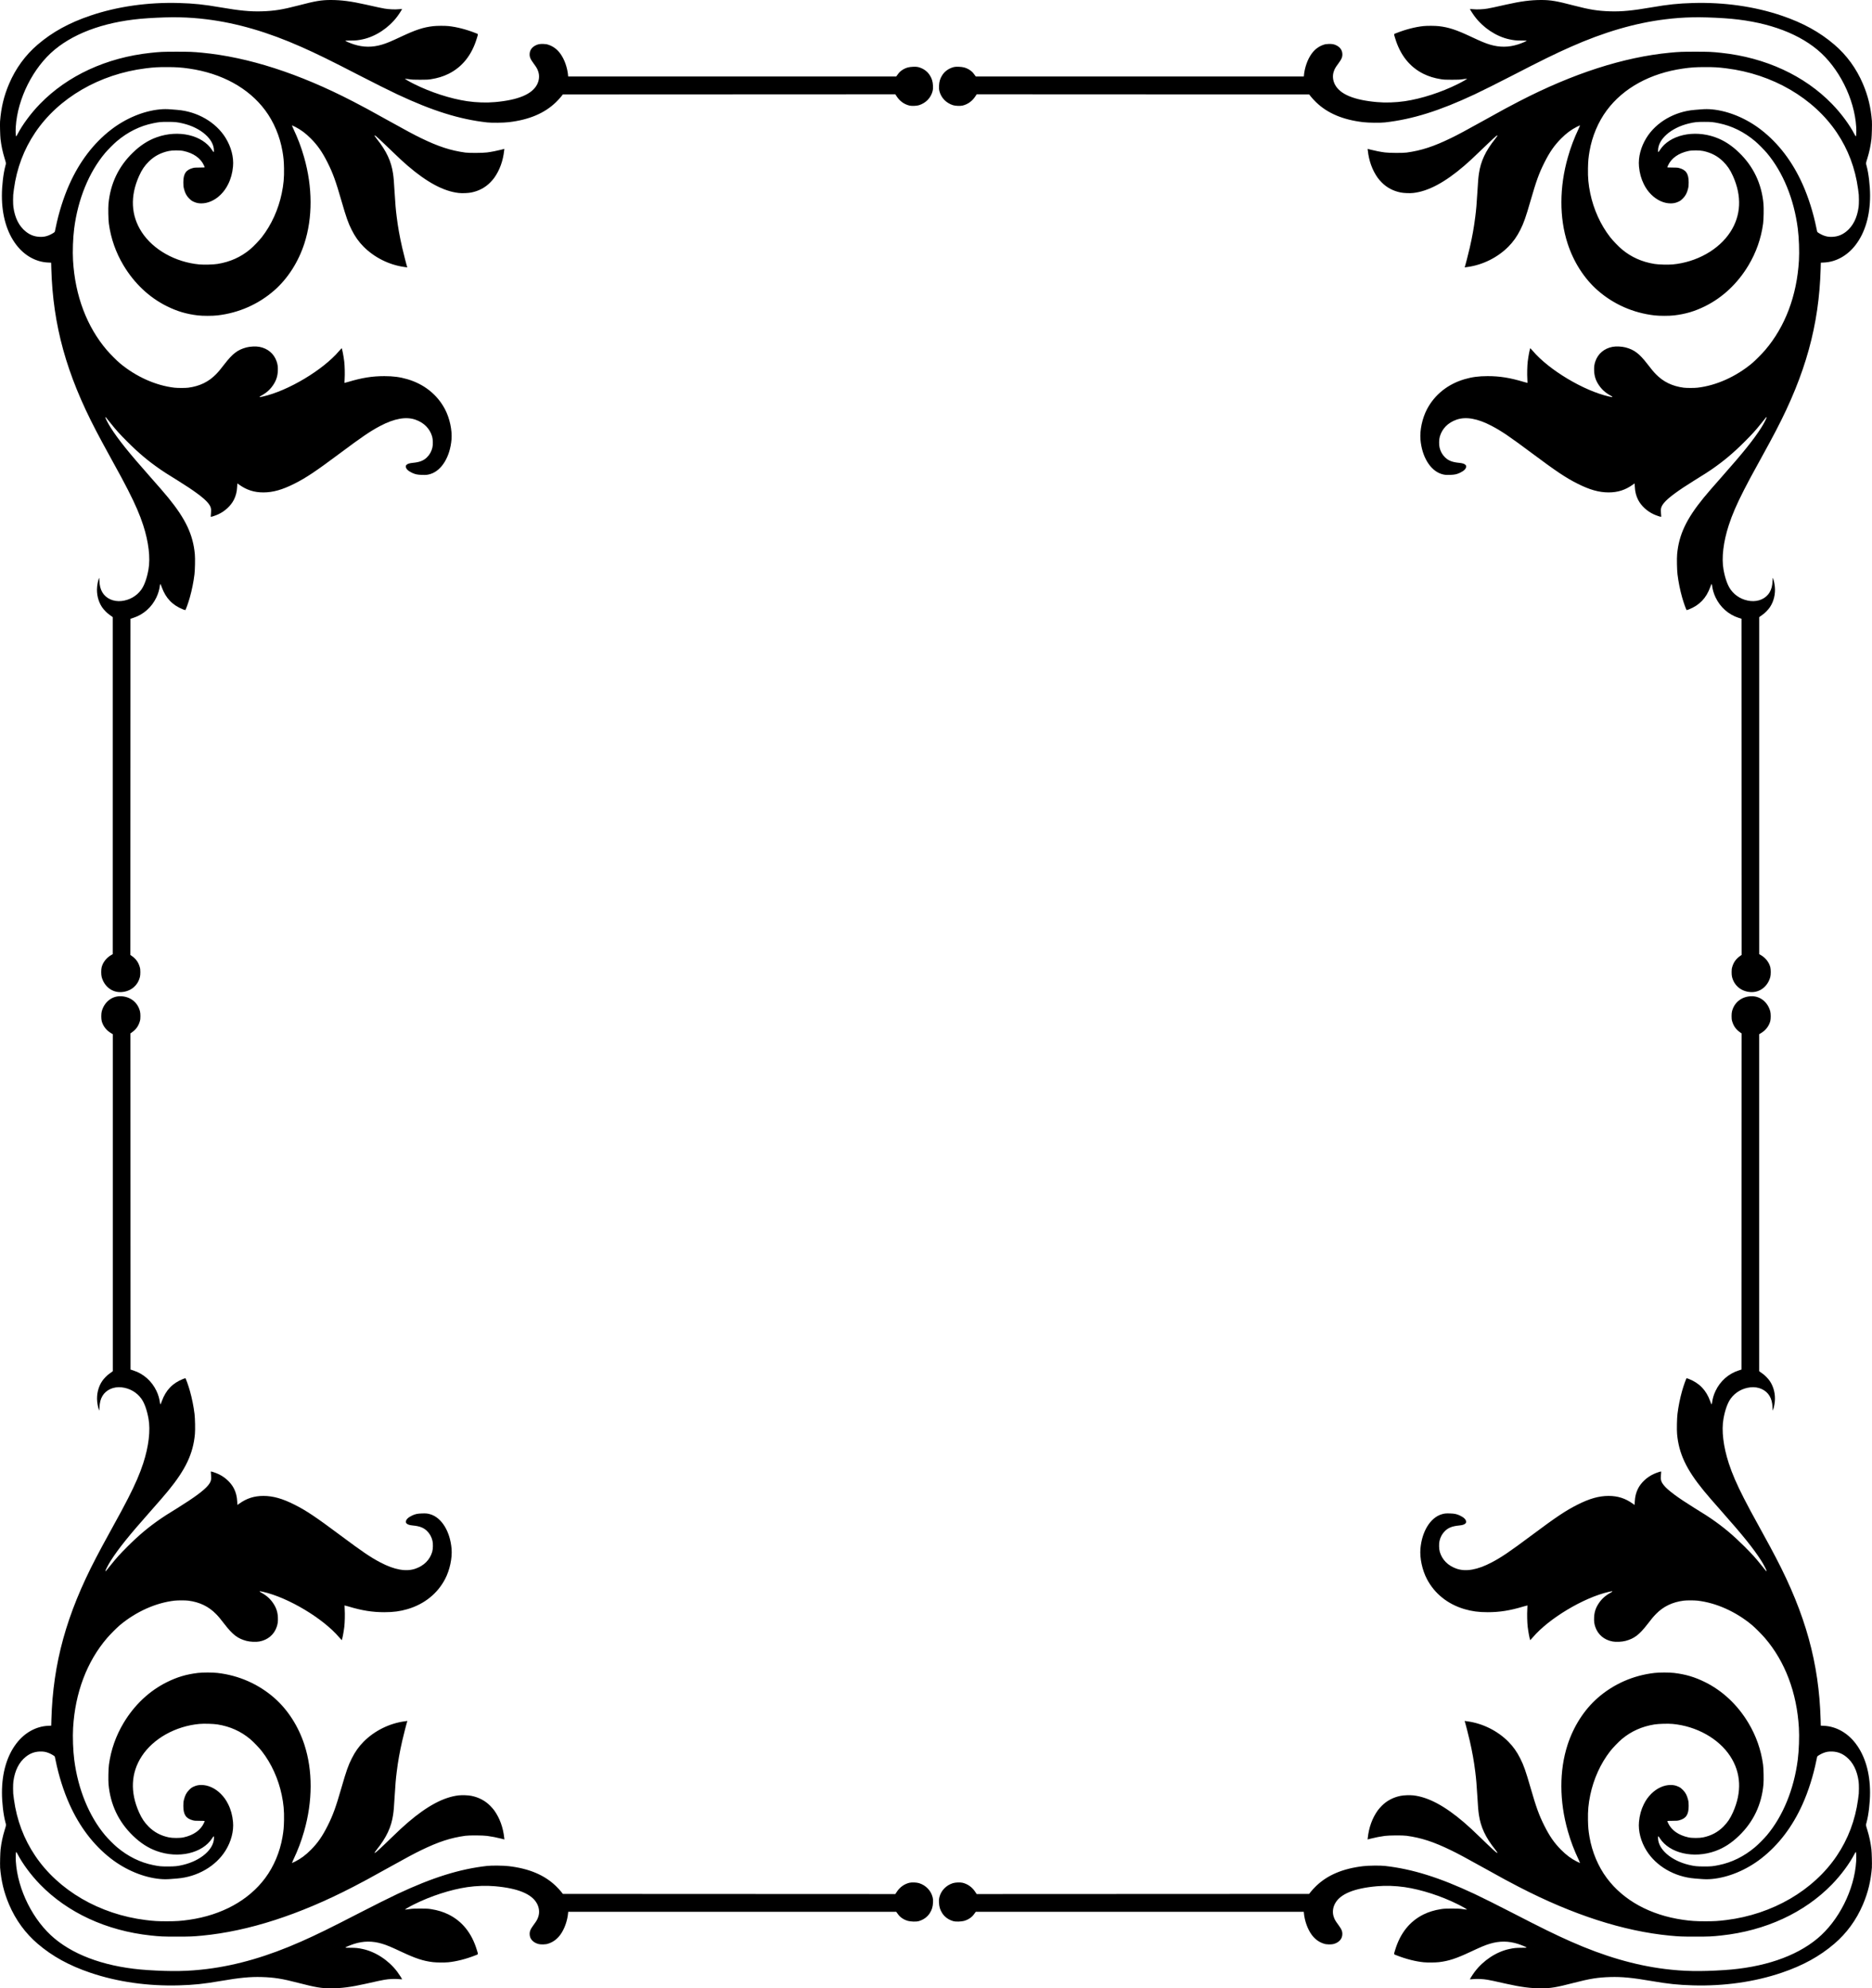 <?xml version="1.0" encoding="UTF-8" standalone="no"?>
<svg
   xmlns:dc="http://purl.org/dc/elements/1.1/"
   xmlns:cc="http://creativecommons.org/ns#"
   xmlns:rdf="http://www.w3.org/1999/02/22-rdf-syntax-ns#"
   xmlns:svg="http://www.w3.org/2000/svg"
   xmlns="http://www.w3.org/2000/svg"
   id="svg107"
   version="1.1"
   viewBox="0 0 101.232 107.488"
   height="107.488mm"
   width="101.232mm">
  <defs
     id="defs101" />
  <g
     id="layer1">
    <path
       id="path21"
       d="m 0.003,6.564 c 0.059,-0.754 0.209,-1.379 0.491,-2.038 0.355,-0.83 0.876,-1.545 1.545,-2.116 0.795,-0.679 1.691,-1.172 2.845,-1.564 1.456,-0.495 3.119,-0.732 4.799,-0.683 0.803,0.023 1.344,0.08 2.235,0.234 1.033,0.178 1.608,0.234 2.231,0.216 0.676,-0.02 1.108,-0.089 1.983,-0.316 C 17.061,0.053 17.378,1.0004253e-5 17.891,0 c 0.563,-1.9995747e-5 1.101,0.07 1.891,0.248 0.705,0.158 0.819,0.183 1.01,0.216 0.241,0.042 0.575,0.056 0.793,0.033 0.083,-0.009 0.153,-0.013 0.156,-0.011 0.01,0.01 -0.148,0.26 -0.257,0.405 -0.459,0.613 -1.162,1.079 -1.859,1.232 -0.255,0.056 -0.379,0.069 -0.677,0.069 -0.215,0 -0.281,0.004 -0.271,0.016 0.022,0.026 0.278,0.133 0.459,0.191 0.512,0.164 0.999,0.168 1.517,0.014 0.261,-0.078 0.472,-0.165 1.053,-0.438 0.78,-0.366 1.185,-0.498 1.712,-0.56 0.2,-0.023 0.623,-0.026 0.825,-0.006 0.444,0.045 0.962,0.177 1.463,0.374 0.167,0.066 0.157,0.03 0.081,0.283 -0.272,0.909 -0.787,1.556 -1.533,1.926 -0.28,0.139 -0.587,0.233 -0.941,0.289 -0.167,0.026 -0.244,0.03 -0.594,0.03 -0.353,0 -0.427,-0.004 -0.601,-0.03 -0.109,-0.017 -0.205,-0.029 -0.213,-0.026 -0.026,0.009 0.208,0.147 0.483,0.284 0.904,0.452 1.978,0.799 2.879,0.932 0.493,0.072 1.033,0.09 1.502,0.048 1.248,-0.11 2.001,-0.424 2.273,-0.948 0.117,-0.225 0.141,-0.477 0.066,-0.7 C 29.057,3.719 29.019,3.652 28.865,3.444 28.675,3.186 28.63,3.075 28.643,2.896 c 0.013,-0.185 0.118,-0.336 0.304,-0.434 0.135,-0.071 0.244,-0.092 0.437,-0.086 0.136,0.005 0.18,0.012 0.287,0.049 0.249,0.085 0.459,0.242 0.628,0.473 0.225,0.305 0.388,0.769 0.423,1.199 l 0.003,0.04 h 8.869 8.869 l 0.022,-0.029 c 0.012,-0.016 0.052,-0.069 0.087,-0.118 0.116,-0.159 0.313,-0.287 0.529,-0.345 0.143,-0.038 0.435,-0.049 0.546,-0.021 0.273,0.07 0.491,0.222 0.63,0.438 0.116,0.18 0.166,0.345 0.177,0.584 0.006,0.136 0.003,0.178 -0.021,0.275 -0.09,0.363 -0.364,0.648 -0.733,0.765 -0.127,0.04 -0.392,0.052 -0.517,0.022 -0.286,-0.067 -0.526,-0.24 -0.696,-0.502 l -0.071,-0.109 -8.989,0.004 -8.989,0.004 -0.106,0.132 c -0.059,0.073 -0.178,0.202 -0.266,0.287 -0.618,0.599 -1.45,0.951 -2.553,1.081 -0.287,0.034 -0.927,0.041 -1.173,0.013 C 24.852,6.451 23.39,5.994 21.485,5.1 21.08,4.911 20.245,4.494 19.493,4.106 17.81,3.239 17.162,2.921 16.288,2.533 14.488,1.735 12.822,1.249 11.192,1.046 10.173,0.919 9.301,0.902 8,0.985 c -2.119,0.135 -3.871,0.726 -5.049,1.704 -1.159,0.962 -2.004,2.643 -2.099,4.176 -0.014,0.229 -0.004,0.497 0.02,0.505 0.007,0.002 0.037,-0.042 0.067,-0.1 C 1.207,6.75 1.667,6.127 2.16,5.62 c 1.491,-1.534 3.599,-2.507 5.988,-2.763 0.513,-0.055 0.662,-0.062 1.401,-0.062 0.714,0 0.872,0.006 1.375,0.054 2.506,0.24 5.247,1.124 8.16,2.631 0.576,0.298 0.841,0.441 1.851,1.003 1.026,0.57 1.459,0.803 1.828,0.981 0.95,0.461 1.601,0.673 2.403,0.784 0.203,0.028 0.938,0.024 1.173,-0.007 0.232,-0.03 0.535,-0.089 0.762,-0.148 l 0.172,-0.045 -0.009,0.082 c -0.06,0.566 -0.243,1.071 -0.54,1.488 -0.043,0.06 -0.141,0.173 -0.218,0.25 -0.273,0.275 -0.615,0.456 -1.018,0.538 -0.169,0.035 -0.501,0.047 -0.685,0.026 -0.809,-0.092 -1.704,-0.569 -2.749,-1.465 -0.268,-0.23 -0.482,-0.429 -0.902,-0.836 -0.601,-0.584 -0.85,-0.811 -0.887,-0.811 -0.027,0 0.005,0.055 0.104,0.179 0.528,0.661 0.788,1.216 0.886,1.886 0.033,0.228 0.047,0.389 0.082,0.978 0.042,0.688 0.062,0.936 0.115,1.354 0.07,0.564 0.157,1.053 0.296,1.661 0.073,0.322 0.258,1.038 0.275,1.065 0.009,0.014 0.019,0.015 -0.158,-0.01 -0.822,-0.114 -1.62,-0.512 -2.203,-1.098 -0.261,-0.263 -0.459,-0.541 -0.643,-0.906 -0.192,-0.382 -0.294,-0.671 -0.558,-1.586 -0.305,-1.058 -0.457,-1.476 -0.742,-2.046 -0.287,-0.573 -0.539,-0.936 -0.906,-1.305 -0.287,-0.289 -0.546,-0.481 -0.856,-0.638 -0.092,-0.047 -0.17,-0.083 -0.173,-0.08 -0.003,0.003 0.029,0.077 0.07,0.165 0.257,0.544 0.432,1.004 0.589,1.554 0.465,1.625 0.47,3.276 0.015,4.676 -0.325,0.998 -0.896,1.888 -1.617,2.522 -0.86,0.756 -1.926,1.226 -3.078,1.359 -0.275,0.032 -0.802,0.032 -1.064,5e-4 -0.627,-0.075 -1.119,-0.222 -1.679,-0.499 -0.95,-0.472 -1.754,-1.229 -2.338,-2.202 -0.418,-0.696 -0.686,-1.459 -0.794,-2.256 -0.03,-0.221 -0.042,-0.839 -0.021,-1.07 0.1,-1.091 0.541,-2.02 1.318,-2.772 0.408,-0.395 0.822,-0.663 1.285,-0.829 1.174,-0.422 2.473,-0.123 2.998,0.688 0.091,0.141 0.1,0.143 0.1,0.024 0,-0.611 -0.704,-1.228 -1.663,-1.458 -0.306,-0.073 -0.441,-0.088 -0.831,-0.088 -0.379,-5.1e-4 -0.464,0.008 -0.791,0.074 -0.709,0.143 -1.369,0.47 -1.965,0.972 -0.169,0.142 -0.49,0.466 -0.639,0.643 -0.87,1.037 -1.463,2.488 -1.667,4.077 -0.065,0.504 -0.091,1.237 -0.062,1.73 0.112,1.903 0.745,3.578 1.833,4.848 0.166,0.194 0.537,0.567 0.696,0.7 0.875,0.731 1.944,1.21 2.957,1.326 0.178,0.02 0.586,0.02 0.744,0 0.611,-0.078 1.107,-0.318 1.503,-0.727 0.144,-0.148 0.216,-0.235 0.463,-0.554 0.435,-0.563 0.708,-0.77 1.179,-0.895 0.201,-0.053 0.513,-0.067 0.702,-0.032 0.454,0.085 0.791,0.37 0.933,0.787 0.057,0.167 0.073,0.291 0.065,0.504 -0.01,0.276 -0.079,0.5 -0.222,0.727 -0.169,0.268 -0.371,0.455 -0.677,0.623 -0.089,0.049 -0.113,0.076 -0.067,0.075 0.013,0 0.088,-0.015 0.167,-0.033 1.362,-0.309 3.244,-1.435 4.115,-2.461 0.069,-0.081 0.13,-0.148 0.135,-0.148 0.022,0 0.105,0.422 0.14,0.717 0.028,0.234 0.039,0.691 0.022,0.945 -0.007,0.114 -0.011,0.21 -0.008,0.213 0.003,0.003 0.098,-0.022 0.21,-0.056 0.733,-0.221 1.292,-0.31 1.941,-0.31 0.487,0 0.847,0.048 1.251,0.166 0.903,0.264 1.618,0.835 2.032,1.623 0.254,0.483 0.395,1.137 0.353,1.636 -0.078,0.93 -0.525,1.668 -1.128,1.862 -0.157,0.05 -0.241,0.06 -0.472,0.052 -0.249,-0.008 -0.363,-0.032 -0.541,-0.116 -0.211,-0.099 -0.329,-0.219 -0.329,-0.333 0,-0.049 0.007,-0.066 0.041,-0.098 0.061,-0.057 0.162,-0.088 0.339,-0.105 0.371,-0.036 0.585,-0.12 0.768,-0.303 0.147,-0.147 0.239,-0.314 0.289,-0.526 0.037,-0.156 0.03,-0.439 -0.014,-0.593 -0.125,-0.429 -0.44,-0.748 -0.9,-0.91 -0.505,-0.178 -1.138,-0.067 -1.903,0.335 -0.533,0.28 -0.973,0.578 -2.172,1.473 -1.326,0.989 -1.834,1.329 -2.467,1.648 -0.658,0.332 -1.161,0.474 -1.684,0.475 -0.495,7.1e-4 -0.906,-0.13 -1.301,-0.413 -0.056,-0.04 -0.104,-0.073 -0.106,-0.073 -0.002,0 -0.008,0.083 -0.012,0.184 -0.012,0.261 -0.068,0.484 -0.173,0.694 -0.162,0.323 -0.479,0.62 -0.844,0.79 -0.132,0.062 -0.395,0.151 -0.408,0.138 -0.004,-0.004 2e-4,-0.087 0.01,-0.184 0.026,-0.264 -0.005,-0.373 -0.16,-0.566 -0.213,-0.265 -0.76,-0.669 -1.645,-1.218 -0.63,-0.39 -0.728,-0.453 -0.925,-0.589 -0.661,-0.456 -1.179,-0.891 -1.785,-1.496 -0.417,-0.417 -0.597,-0.615 -0.893,-0.986 -0.285,-0.356 -0.298,-0.372 -0.304,-0.344 -0.007,0.037 0.156,0.354 0.284,0.554 0.43,0.671 0.98,1.355 2.141,2.666 0.479,0.541 0.763,0.869 0.974,1.126 0.945,1.155 1.345,2.005 1.441,3.062 0.021,0.232 0.009,0.843 -0.021,1.088 -0.05,0.41 -0.14,0.854 -0.249,1.24 -0.088,0.311 -0.225,0.691 -0.249,0.691 -0.01,0 -0.063,-0.018 -0.119,-0.04 -0.574,-0.228 -0.937,-0.607 -1.154,-1.207 -0.065,-0.181 -0.082,-0.2 -0.093,-0.112 -0.034,0.255 -0.093,0.459 -0.196,0.675 -0.254,0.531 -0.7,0.926 -1.246,1.101 l -0.154,0.05 -0.003,9.086 -0.003,9.086 0.087,0.062 c 0.214,0.152 0.343,0.332 0.417,0.579 0.03,0.1 0.036,0.144 0.036,0.286 4.1e-4,0.114 -0.007,0.197 -0.022,0.26 -0.118,0.478 -0.502,0.792 -1.008,0.822 -0.493,0.029 -0.918,-0.297 -1.061,-0.814 -0.034,-0.123 -0.034,-0.416 -6.4e-4,-0.536 0.075,-0.271 0.255,-0.5 0.511,-0.65 l 0.088,-0.051 v -9.108 -9.108 l -0.03,-0.026 c -0.017,-0.014 -0.075,-0.056 -0.131,-0.093 -0.136,-0.09 -0.325,-0.282 -0.421,-0.427 -0.206,-0.31 -0.301,-0.706 -0.263,-1.097 0.015,-0.159 0.058,-0.36 0.097,-0.454 0.019,-0.045 0.02,-0.04 0.027,0.134 0.011,0.266 0.059,0.449 0.16,0.622 0.197,0.333 0.601,0.515 1.039,0.466 0.427,-0.048 0.804,-0.262 1.053,-0.597 0.173,-0.232 0.314,-0.62 0.399,-1.098 0.114,-0.635 0.011,-1.499 -0.285,-2.409 -0.183,-0.562 -0.423,-1.118 -0.821,-1.898 -0.218,-0.429 -0.392,-0.75 -1.009,-1.871 -0.322,-0.585 -0.491,-0.898 -0.716,-1.328 -1.607,-3.073 -2.335,-5.709 -2.421,-8.765 l -0.009,-0.323 -0.169,-0.008 c -0.651,-0.029 -1.269,-0.372 -1.712,-0.951 -0.513,-0.669 -0.784,-1.591 -0.783,-2.666 3.1e-4,-0.536 0.078,-1.197 0.188,-1.604 0.043,-0.158 0.046,-0.127 -0.042,-0.414 -0.11,-0.359 -0.178,-0.684 -0.22,-1.041 -0.02,-0.172 -0.037,-0.806 -0.025,-0.959 z m 0.722,4.633 c 0.079,0.582 0.306,1.031 0.667,1.32 0.229,0.183 0.468,0.274 0.749,0.286 0.2,0.008 0.334,-0.014 0.506,-0.084 0.125,-0.051 0.304,-0.157 0.316,-0.188 0.004,-0.011 0.026,-0.11 0.048,-0.221 0.164,-0.811 0.429,-1.65 0.743,-2.35 0.548,-1.222 1.297,-2.206 2.235,-2.936 0.804,-0.625 1.775,-1.029 2.669,-1.111 0.195,-0.018 0.363,-0.018 0.58,-8.1e-4 0.094,0.007 0.251,0.02 0.349,0.028 1.089,0.087 2.085,0.664 2.611,1.512 0.303,0.489 0.448,1.046 0.403,1.546 -0.033,0.357 -0.117,0.666 -0.262,0.957 -0.11,0.221 -0.233,0.395 -0.396,0.558 -0.31,0.31 -0.688,0.482 -1.06,0.482 -0.155,0 -0.285,-0.029 -0.427,-0.097 -0.094,-0.045 -0.134,-0.075 -0.229,-0.17 -0.141,-0.143 -0.221,-0.291 -0.277,-0.518 -0.031,-0.127 -0.036,-0.175 -0.036,-0.349 -3.1e-4,-0.47 0.14,-0.679 0.521,-0.779 0.076,-0.02 0.146,-0.025 0.365,-0.025 0.149,-5e-4 0.272,-0.005 0.272,-0.011 0,-0.006 -0.021,-0.055 -0.046,-0.11 -0.179,-0.387 -0.564,-0.658 -1.1,-0.774 -0.197,-0.043 -0.596,-0.042 -0.799,10e-4 -0.436,0.093 -0.782,0.276 -1.081,0.572 -0.229,0.227 -0.375,0.443 -0.526,0.778 -0.49,1.093 -0.441,2.133 0.142,3.031 0.621,0.956 1.822,1.63 3.118,1.751 0.247,0.023 0.757,0.009 0.982,-0.027 0.68,-0.109 1.259,-0.368 1.765,-0.791 0.175,-0.146 0.491,-0.475 0.634,-0.659 0.516,-0.664 0.892,-1.491 1.074,-2.364 0.1,-0.481 0.134,-0.847 0.124,-1.36 -0.008,-0.385 -0.025,-0.574 -0.084,-0.916 -0.14,-0.811 -0.468,-1.589 -0.934,-2.215 -0.896,-1.205 -2.35,-2.002 -4.116,-2.256 -0.431,-0.062 -0.693,-0.08 -1.199,-0.08 -0.496,-5.1e-4 -0.7,0.011 -1.147,0.067 -2.498,0.31 -4.714,1.599 -5.977,3.474 -0.612,0.909 -0.995,1.925 -1.149,3.049 -0.045,0.33 -0.043,0.308 -0.046,0.59 -0.001,0.15 0.006,0.304 0.017,0.389 z"
       style="fill:#000000;stroke-width:0.013" />
    <path
       style="fill:#000000;stroke-width:0.013"
       d="m 101.229,6.564 c -0.059,-0.754 -0.209,-1.379 -0.491,-2.038 -0.355,-0.83 -0.876,-1.545 -1.545,-2.116 -0.795,-0.679 -1.691,-1.172 -2.845,-1.564 -1.456,-0.495 -3.119,-0.732 -4.799,-0.683 -0.803,0.023 -1.344,0.08 -2.235,0.234 -1.033,0.178 -1.608,0.234 -2.231,0.216 -0.676,-0.02 -1.108,-0.089 -1.983,-0.316 C 84.171,0.053 83.853,1.0004253e-5 83.341,0 c -0.563,-1.9995747e-5 -1.101,0.07 -1.891,0.248 -0.705,0.158 -0.819,0.183 -1.01,0.216 -0.241,0.042 -0.575,0.056 -0.793,0.033 -0.083,-0.009 -0.153,-0.013 -0.156,-0.011 -0.01,0.01 0.148,0.26 0.257,0.405 0.459,0.613 1.162,1.079 1.859,1.232 0.255,0.056 0.379,0.069 0.677,0.069 0.215,0 0.281,0.004 0.271,0.016 -0.022,0.026 -0.278,0.133 -0.459,0.191 -0.512,0.164 -0.999,0.168 -1.517,0.014 -0.261,-0.078 -0.472,-0.165 -1.053,-0.438 -0.78,-0.366 -1.185,-0.498 -1.712,-0.56 -0.2,-0.023 -0.623,-0.026 -0.825,-0.006 -0.444,0.045 -0.962,0.177 -1.463,0.374 -0.167,0.066 -0.157,0.03 -0.081,0.283 0.272,0.909 0.787,1.556 1.533,1.926 0.28,0.139 0.587,0.233 0.941,0.289 0.167,0.026 0.244,0.03 0.594,0.03 0.353,0 0.427,-0.004 0.601,-0.03 0.109,-0.017 0.205,-0.029 0.213,-0.026 0.026,0.009 -0.208,0.147 -0.483,0.284 -0.904,0.452 -1.978,0.799 -2.879,0.932 -0.493,0.072 -1.033,0.09 -1.502,0.048 -1.248,-0.11 -2.001,-0.424 -2.273,-0.948 -0.117,-0.225 -0.141,-0.477 -0.066,-0.7 0.051,-0.152 0.089,-0.219 0.243,-0.427 0.19,-0.257 0.235,-0.368 0.222,-0.548 -0.013,-0.185 -0.118,-0.336 -0.304,-0.434 -0.135,-0.071 -0.244,-0.092 -0.437,-0.086 -0.136,0.005 -0.18,0.012 -0.287,0.049 -0.249,0.085 -0.459,0.242 -0.628,0.473 -0.225,0.305 -0.388,0.769 -0.423,1.199 l -0.003,0.04 h -8.869 -8.869 l -0.022,-0.029 c -0.012,-0.016 -0.052,-0.069 -0.087,-0.118 -0.116,-0.159 -0.313,-0.287 -0.529,-0.345 -0.143,-0.038 -0.435,-0.049 -0.546,-0.021 -0.273,0.07 -0.491,0.222 -0.63,0.438 -0.116,0.18 -0.166,0.345 -0.177,0.584 -0.006,0.136 -0.003,0.178 0.021,0.275 0.09,0.363 0.364,0.648 0.733,0.765 0.127,0.04 0.392,0.052 0.517,0.022 0.286,-0.067 0.526,-0.24 0.696,-0.502 l 0.071,-0.109 8.989,0.004 8.989,0.004 0.106,0.132 c 0.059,0.073 0.178,0.202 0.266,0.287 0.618,0.599 1.45,0.951 2.553,1.081 0.287,0.034 0.927,0.041 1.173,0.013 1.487,-0.167 2.949,-0.624 4.854,-1.518 0.405,-0.19 1.239,-0.606 1.991,-0.994 1.683,-0.867 2.332,-1.186 3.205,-1.573 1.8,-0.798 3.467,-1.285 5.096,-1.487 1.019,-0.127 1.891,-0.143 3.192,-0.06 2.119,0.135 3.871,0.726 5.049,1.704 1.159,0.962 2.004,2.643 2.099,4.176 0.014,0.229 0.004,0.497 -0.02,0.505 -0.007,0.002 -0.037,-0.042 -0.067,-0.1 -0.267,-0.521 -0.728,-1.143 -1.221,-1.651 -1.491,-1.534 -3.599,-2.507 -5.988,-2.763 -0.513,-0.055 -0.662,-0.062 -1.401,-0.062 -0.714,0 -0.872,0.006 -1.375,0.054 -2.506,0.24 -5.247,1.124 -8.16,2.631 -0.576,0.298 -0.841,0.441 -1.851,1.003 -1.026,0.57 -1.459,0.803 -1.828,0.981 -0.95,0.461 -1.601,0.673 -2.403,0.784 -0.203,0.028 -0.938,0.024 -1.173,-0.007 -0.232,-0.03 -0.535,-0.089 -0.762,-0.148 l -0.172,-0.045 0.009,0.082 c 0.06,0.566 0.243,1.071 0.54,1.488 0.043,0.06 0.141,0.173 0.218,0.25 0.273,0.275 0.615,0.456 1.018,0.538 0.169,0.035 0.501,0.047 0.685,0.026 0.809,-0.092 1.704,-0.569 2.749,-1.465 0.268,-0.23 0.482,-0.429 0.902,-0.836 0.601,-0.584 0.85,-0.811 0.887,-0.811 0.027,0 -0.005,0.055 -0.104,0.179 -0.528,0.661 -0.788,1.216 -0.886,1.886 -0.033,0.228 -0.047,0.389 -0.082,0.978 -0.042,0.688 -0.062,0.936 -0.115,1.354 -0.07,0.564 -0.157,1.053 -0.296,1.661 -0.073,0.322 -0.258,1.038 -0.275,1.065 -0.009,0.014 -0.019,0.015 0.158,-0.01 0.822,-0.114 1.62,-0.512 2.203,-1.098 0.261,-0.263 0.459,-0.541 0.643,-0.906 0.192,-0.382 0.294,-0.671 0.558,-1.586 0.305,-1.058 0.457,-1.476 0.742,-2.046 0.287,-0.573 0.539,-0.936 0.906,-1.305 0.287,-0.289 0.546,-0.481 0.856,-0.638 0.092,-0.047 0.17,-0.083 0.173,-0.08 0.003,0.003 -0.029,0.077 -0.07,0.165 -0.257,0.544 -0.432,1.004 -0.589,1.554 -0.465,1.625 -0.47,3.276 -0.015,4.676 0.325,0.998 0.896,1.888 1.617,2.522 0.86,0.756 1.926,1.226 3.078,1.359 0.275,0.032 0.802,0.032 1.064,5e-4 0.627,-0.075 1.119,-0.222 1.679,-0.499 0.95,-0.472 1.754,-1.229 2.338,-2.202 0.418,-0.696 0.686,-1.459 0.794,-2.256 0.03,-0.221 0.042,-0.839 0.021,-1.07 -0.1,-1.091 -0.541,-2.02 -1.318,-2.772 -0.408,-0.395 -0.822,-0.663 -1.285,-0.829 -1.174,-0.422 -2.473,-0.123 -2.998,0.688 -0.091,0.141 -0.1,0.143 -0.1,0.024 0,-0.611 0.704,-1.228 1.663,-1.458 0.306,-0.073 0.441,-0.088 0.831,-0.088 0.379,-5.1e-4 0.464,0.008 0.791,0.074 0.709,0.143 1.369,0.47 1.965,0.972 0.169,0.142 0.49,0.466 0.639,0.643 0.87,1.037 1.463,2.488 1.667,4.077 0.065,0.504 0.091,1.237 0.062,1.73 -0.112,1.903 -0.745,3.578 -1.833,4.848 -0.166,0.194 -0.537,0.567 -0.696,0.7 -0.875,0.731 -1.944,1.21 -2.957,1.326 -0.178,0.02 -0.586,0.02 -0.744,0 -0.611,-0.078 -1.107,-0.318 -1.503,-0.727 -0.144,-0.148 -0.216,-0.235 -0.463,-0.554 -0.435,-0.563 -0.708,-0.77 -1.179,-0.895 -0.201,-0.053 -0.513,-0.067 -0.702,-0.032 -0.454,0.085 -0.791,0.37 -0.933,0.787 -0.057,0.167 -0.073,0.291 -0.065,0.504 0.01,0.276 0.079,0.5 0.222,0.727 0.169,0.268 0.371,0.455 0.677,0.623 0.089,0.049 0.113,0.076 0.067,0.075 -0.013,0 -0.088,-0.015 -0.167,-0.033 -1.362,-0.309 -3.244,-1.435 -4.115,-2.461 -0.069,-0.081 -0.13,-0.148 -0.135,-0.148 -0.022,0 -0.105,0.422 -0.14,0.717 -0.028,0.234 -0.039,0.691 -0.022,0.945 0.007,0.114 0.011,0.21 0.008,0.213 -0.003,0.003 -0.098,-0.022 -0.21,-0.056 -0.733,-0.221 -1.292,-0.31 -1.941,-0.31 -0.487,0 -0.847,0.048 -1.251,0.166 -0.903,0.264 -1.618,0.835 -2.032,1.623 -0.254,0.483 -0.395,1.137 -0.353,1.636 0.078,0.93 0.525,1.668 1.128,1.862 0.157,0.05 0.241,0.06 0.472,0.052 0.249,-0.008 0.363,-0.032 0.541,-0.116 0.211,-0.099 0.329,-0.219 0.329,-0.333 0,-0.049 -0.007,-0.066 -0.041,-0.098 -0.061,-0.057 -0.162,-0.088 -0.339,-0.105 -0.371,-0.036 -0.585,-0.12 -0.768,-0.303 -0.147,-0.147 -0.239,-0.314 -0.289,-0.526 -0.037,-0.156 -0.03,-0.439 0.014,-0.593 0.125,-0.429 0.44,-0.748 0.9,-0.91 0.505,-0.178 1.138,-0.067 1.903,0.335 0.533,0.28 0.973,0.578 2.172,1.473 1.326,0.989 1.834,1.329 2.467,1.648 0.658,0.332 1.161,0.474 1.684,0.475 0.495,7.1e-4 0.906,-0.13 1.301,-0.413 0.056,-0.04 0.104,-0.073 0.106,-0.073 0.002,0 0.008,0.083 0.012,0.184 0.012,0.261 0.068,0.484 0.173,0.694 0.162,0.323 0.479,0.62 0.844,0.79 0.132,0.062 0.395,0.151 0.408,0.138 0.004,-0.004 -2e-4,-0.087 -0.01,-0.184 -0.026,-0.264 0.005,-0.373 0.16,-0.566 0.213,-0.265 0.76,-0.669 1.645,-1.218 0.63,-0.39 0.728,-0.453 0.925,-0.589 0.661,-0.456 1.179,-0.891 1.785,-1.496 0.417,-0.417 0.597,-0.615 0.893,-0.986 0.285,-0.356 0.298,-0.372 0.304,-0.344 0.007,0.037 -0.156,0.354 -0.284,0.554 -0.43,0.671 -0.98,1.355 -2.141,2.666 -0.479,0.541 -0.763,0.869 -0.974,1.126 -0.945,1.155 -1.345,2.005 -1.441,3.062 -0.021,0.232 -0.009,0.843 0.021,1.088 0.05,0.41 0.14,0.854 0.249,1.24 0.088,0.311 0.225,0.691 0.249,0.691 0.01,0 0.063,-0.018 0.119,-0.04 0.574,-0.228 0.937,-0.607 1.154,-1.207 0.065,-0.181 0.082,-0.2 0.093,-0.112 0.034,0.255 0.093,0.459 0.196,0.675 0.254,0.531 0.7,0.926 1.246,1.101 l 0.154,0.05 0.003,9.086 0.003,9.086 -0.087,0.062 c -0.214,0.152 -0.343,0.332 -0.417,0.579 -0.03,0.1 -0.036,0.144 -0.036,0.286 -4.1e-4,0.114 0.007,0.197 0.022,0.26 0.118,0.478 0.502,0.792 1.008,0.822 0.493,0.029 0.918,-0.297 1.061,-0.814 0.034,-0.123 0.034,-0.416 6.4e-4,-0.536 -0.075,-0.271 -0.255,-0.5 -0.511,-0.65 l -0.088,-0.051 v -9.108 -9.108 l 0.03,-0.026 c 0.017,-0.014 0.075,-0.056 0.131,-0.093 0.136,-0.09 0.325,-0.282 0.421,-0.427 0.206,-0.31 0.301,-0.706 0.263,-1.097 -0.015,-0.159 -0.058,-0.36 -0.097,-0.454 -0.019,-0.045 -0.02,-0.04 -0.027,0.134 -0.011,0.266 -0.059,0.449 -0.16,0.622 -0.197,0.333 -0.601,0.515 -1.039,0.466 -0.427,-0.048 -0.804,-0.262 -1.053,-0.597 -0.173,-0.232 -0.314,-0.62 -0.399,-1.098 -0.114,-0.635 -0.011,-1.499 0.285,-2.409 0.183,-0.562 0.423,-1.118 0.821,-1.898 0.218,-0.429 0.392,-0.75 1.009,-1.871 0.322,-0.585 0.491,-0.898 0.716,-1.328 1.607,-3.073 2.335,-5.709 2.421,-8.765 l 0.009,-0.323 0.169,-0.008 c 0.651,-0.029 1.269,-0.372 1.712,-0.951 0.513,-0.669 0.784,-1.591 0.783,-2.666 -3.1e-4,-0.536 -0.078,-1.197 -0.188,-1.604 -0.043,-0.158 -0.046,-0.127 0.042,-0.414 0.11,-0.359 0.178,-0.684 0.22,-1.041 0.02,-0.172 0.037,-0.806 0.025,-0.959 z m -0.722,4.633 c -0.079,0.582 -0.306,1.031 -0.667,1.32 -0.229,0.183 -0.468,0.274 -0.749,0.286 -0.2,0.008 -0.334,-0.014 -0.506,-0.084 -0.125,-0.051 -0.304,-0.157 -0.316,-0.188 -0.004,-0.011 -0.026,-0.11 -0.048,-0.221 -0.164,-0.811 -0.429,-1.65 -0.743,-2.35 -0.548,-1.222 -1.297,-2.206 -2.235,-2.936 -0.804,-0.625 -1.775,-1.029 -2.669,-1.111 -0.195,-0.018 -0.363,-0.018 -0.58,-8.1e-4 -0.094,0.007 -0.251,0.02 -0.349,0.028 -1.089,0.087 -2.085,0.664 -2.611,1.512 -0.303,0.489 -0.448,1.046 -0.403,1.546 0.033,0.357 0.117,0.666 0.262,0.957 0.11,0.221 0.233,0.395 0.396,0.558 0.31,0.31 0.688,0.482 1.06,0.482 0.155,0 0.285,-0.029 0.427,-0.097 0.094,-0.045 0.134,-0.075 0.229,-0.17 0.141,-0.143 0.221,-0.291 0.277,-0.518 0.031,-0.127 0.036,-0.175 0.036,-0.349 3.1e-4,-0.47 -0.14,-0.679 -0.521,-0.779 -0.076,-0.02 -0.146,-0.025 -0.365,-0.025 -0.149,-5e-4 -0.272,-0.005 -0.272,-0.011 0,-0.006 0.021,-0.055 0.046,-0.11 0.179,-0.387 0.564,-0.658 1.1,-0.774 0.197,-0.043 0.596,-0.042 0.799,10e-4 0.436,0.093 0.782,0.276 1.081,0.572 0.229,0.227 0.375,0.443 0.526,0.778 0.49,1.093 0.441,2.133 -0.142,3.031 -0.621,0.956 -1.822,1.63 -3.118,1.751 -0.247,0.023 -0.757,0.009 -0.982,-0.027 -0.68,-0.109 -1.259,-0.368 -1.765,-0.791 -0.175,-0.146 -0.491,-0.475 -0.634,-0.659 -0.516,-0.664 -0.892,-1.491 -1.074,-2.364 -0.1,-0.481 -0.134,-0.847 -0.124,-1.36 0.008,-0.385 0.025,-0.574 0.084,-0.916 0.14,-0.811 0.468,-1.589 0.934,-2.215 0.896,-1.205 2.35,-2.002 4.116,-2.256 0.431,-0.062 0.693,-0.08 1.199,-0.08 0.496,-5.1e-4 0.7,0.011 1.147,0.067 2.498,0.31 4.714,1.599 5.977,3.474 0.612,0.909 0.995,1.925 1.149,3.049 0.045,0.33 0.043,0.308 0.046,0.59 0.001,0.15 -0.006,0.304 -0.017,0.389 z"
       id="path115" />
    <path
       id="path117"
       d="m 0.003,100.924 c 0.059,0.754 0.209,1.379 0.491,2.038 0.355,0.83 0.876,1.545 1.545,2.116 0.795,0.679 1.691,1.172 2.845,1.564 1.456,0.495 3.119,0.732 4.799,0.683 0.803,-0.023 1.344,-0.08 2.235,-0.234 1.033,-0.178 1.608,-0.234 2.231,-0.216 0.676,0.02 1.108,0.089 1.983,0.316 0.931,0.242 1.248,0.295 1.761,0.295 0.563,2e-5 1.101,-0.07 1.891,-0.248 0.705,-0.158 0.819,-0.183 1.01,-0.216 0.241,-0.042 0.575,-0.056 0.793,-0.033 0.083,0.009 0.153,0.013 0.156,0.011 0.01,-0.01 -0.148,-0.26 -0.257,-0.405 -0.459,-0.613 -1.162,-1.079 -1.859,-1.232 -0.255,-0.056 -0.379,-0.069 -0.677,-0.069 -0.215,0 -0.281,-0.004 -0.271,-0.016 0.022,-0.026 0.278,-0.133 0.459,-0.191 0.512,-0.164 0.999,-0.168 1.517,-0.014 0.261,0.078 0.472,0.165 1.053,0.438 0.78,0.366 1.185,0.498 1.712,0.56 0.2,0.023 0.623,0.026 0.825,0.006 0.444,-0.045 0.962,-0.177 1.463,-0.374 0.167,-0.066 0.157,-0.03 0.081,-0.283 -0.272,-0.909 -0.787,-1.556 -1.533,-1.926 -0.28,-0.139 -0.587,-0.233 -0.941,-0.289 -0.167,-0.026 -0.244,-0.03 -0.594,-0.03 -0.353,0 -0.427,0.004 -0.601,0.03 -0.109,0.017 -0.205,0.029 -0.213,0.026 -0.026,-0.009 0.208,-0.147 0.483,-0.284 0.904,-0.452 1.978,-0.799 2.879,-0.932 0.493,-0.072 1.033,-0.09 1.502,-0.048 1.248,0.11 2.001,0.424 2.273,0.948 0.117,0.225 0.141,0.477 0.066,0.7 -0.051,0.152 -0.089,0.219 -0.243,0.427 -0.19,0.257 -0.235,0.368 -0.222,0.548 0.013,0.185 0.118,0.336 0.304,0.434 0.135,0.071 0.244,0.092 0.437,0.086 0.136,-0.005 0.18,-0.012 0.287,-0.049 0.249,-0.085 0.459,-0.242 0.628,-0.473 0.225,-0.305 0.388,-0.769 0.423,-1.199 l 0.003,-0.04 h 8.869 8.869 l 0.022,0.029 c 0.012,0.016 0.052,0.069 0.087,0.118 0.116,0.159 0.313,0.287 0.529,0.345 0.143,0.038 0.435,0.049 0.546,0.021 0.273,-0.07 0.491,-0.222 0.63,-0.438 0.116,-0.18 0.166,-0.345 0.177,-0.584 0.006,-0.136 0.003,-0.178 -0.021,-0.275 -0.09,-0.363 -0.364,-0.648 -0.733,-0.765 -0.127,-0.04 -0.392,-0.052 -0.517,-0.022 -0.286,0.067 -0.526,0.24 -0.696,0.502 l -0.071,0.109 -8.989,-0.004 -8.989,-0.004 -0.106,-0.132 c -0.059,-0.073 -0.178,-0.202 -0.266,-0.287 -0.618,-0.599 -1.45,-0.951 -2.553,-1.081 -0.287,-0.034 -0.927,-0.041 -1.173,-0.013 -1.487,0.167 -2.949,0.624 -4.854,1.518 -0.405,0.19 -1.239,0.606 -1.991,0.994 -1.683,0.867 -2.332,1.186 -3.205,1.573 -1.8,0.798 -3.467,1.285 -5.096,1.487 -1.019,0.127 -1.891,0.143 -3.192,0.06 -2.119,-0.135 -3.871,-0.726 -5.049,-1.704 -1.159,-0.962 -2.004,-2.643 -2.099,-4.176 -0.014,-0.229 -0.004,-0.497 0.02,-0.505 0.007,-0.002 0.037,0.042 0.067,0.1 0.267,0.521 0.728,1.143 1.221,1.651 1.491,1.534 3.599,2.507 5.988,2.763 0.513,0.055 0.662,0.062 1.401,0.062 0.714,0 0.872,-0.006 1.375,-0.054 2.506,-0.24 5.247,-1.124 8.16,-2.631 0.576,-0.298 0.841,-0.441 1.851,-1.003 1.026,-0.57 1.459,-0.803 1.828,-0.981 0.95,-0.461 1.601,-0.673 2.403,-0.784 0.203,-0.028 0.938,-0.024 1.173,0.007 0.232,0.03 0.535,0.089 0.762,0.148 l 0.172,0.045 -0.009,-0.082 c -0.06,-0.566 -0.243,-1.071 -0.54,-1.488 -0.043,-0.06 -0.141,-0.173 -0.218,-0.25 -0.273,-0.275 -0.615,-0.456 -1.018,-0.538 -0.169,-0.035 -0.501,-0.047 -0.685,-0.026 -0.809,0.092 -1.704,0.569 -2.749,1.465 -0.268,0.23 -0.482,0.429 -0.902,0.836 -0.601,0.584 -0.85,0.811 -0.887,0.811 -0.027,0 0.005,-0.055 0.104,-0.179 0.528,-0.661 0.788,-1.216 0.886,-1.886 0.033,-0.228 0.047,-0.389 0.082,-0.978 0.042,-0.688 0.062,-0.936 0.115,-1.354 0.07,-0.564 0.157,-1.053 0.296,-1.661 0.073,-0.322 0.258,-1.038 0.275,-1.065 0.009,-0.014 0.019,-0.015 -0.158,0.01 -0.822,0.114 -1.62,0.512 -2.203,1.098 -0.261,0.263 -0.459,0.541 -0.643,0.906 -0.192,0.382 -0.294,0.671 -0.558,1.586 -0.305,1.058 -0.457,1.476 -0.742,2.046 -0.287,0.573 -0.539,0.936 -0.906,1.305 -0.287,0.289 -0.546,0.481 -0.856,0.638 -0.092,0.047 -0.17,0.083 -0.173,0.08 -0.003,-0.003 0.029,-0.077 0.07,-0.165 0.257,-0.544 0.432,-1.004 0.589,-1.554 0.465,-1.625 0.47,-3.276 0.015,-4.676 -0.325,-0.998 -0.896,-1.888 -1.617,-2.522 -0.86,-0.756 -1.926,-1.226 -3.078,-1.359 -0.275,-0.032 -0.802,-0.032 -1.064,-5e-4 -0.627,0.075 -1.119,0.222 -1.679,0.499 -0.95,0.472 -1.754,1.229 -2.338,2.202 -0.418,0.696 -0.686,1.459 -0.794,2.256 -0.03,0.221 -0.042,0.839 -0.021,1.07 0.1,1.091 0.541,2.02 1.318,2.772 0.408,0.395 0.822,0.663 1.285,0.829 1.174,0.422 2.473,0.123 2.998,-0.688 0.091,-0.141 0.1,-0.143 0.1,-0.024 0,0.611 -0.704,1.228 -1.663,1.458 -0.306,0.073 -0.441,0.088 -0.831,0.088 -0.379,5.1e-4 -0.464,-0.008 -0.791,-0.074 -0.709,-0.143 -1.369,-0.47 -1.965,-0.972 -0.169,-0.142 -0.49,-0.466 -0.639,-0.643 -0.87,-1.037 -1.463,-2.488 -1.667,-4.077 -0.065,-0.504 -0.091,-1.237 -0.062,-1.73 0.112,-1.903 0.745,-3.578 1.833,-4.848 0.166,-0.194 0.537,-0.567 0.696,-0.7 0.875,-0.731 1.944,-1.21 2.957,-1.326 0.178,-0.02 0.586,-0.02 0.744,0 0.611,0.078 1.107,0.318 1.503,0.727 0.144,0.148 0.216,0.235 0.463,0.554 0.435,0.563 0.708,0.77 1.179,0.895 0.201,0.053 0.513,0.067 0.702,0.032 0.454,-0.085 0.791,-0.37 0.933,-0.787 0.057,-0.167 0.073,-0.291 0.065,-0.504 -0.01,-0.276 -0.079,-0.5 -0.222,-0.727 -0.169,-0.268 -0.371,-0.455 -0.677,-0.623 -0.089,-0.049 -0.113,-0.076 -0.067,-0.075 0.013,0 0.088,0.015 0.167,0.033 1.362,0.309 3.244,1.435 4.115,2.461 0.069,0.081 0.13,0.148 0.135,0.148 0.022,0 0.105,-0.422 0.14,-0.717 0.028,-0.234 0.039,-0.691 0.022,-0.945 -0.007,-0.114 -0.011,-0.21 -0.008,-0.213 0.003,-0.003 0.098,0.022 0.21,0.056 0.733,0.221 1.292,0.31 1.941,0.31 0.487,0 0.847,-0.048 1.251,-0.166 0.903,-0.264 1.618,-0.835 2.032,-1.623 0.254,-0.483 0.395,-1.137 0.353,-1.636 -0.078,-0.93 -0.525,-1.668 -1.128,-1.862 -0.157,-0.05 -0.241,-0.06 -0.472,-0.052 -0.249,0.008 -0.363,0.032 -0.541,0.116 -0.211,0.099 -0.329,0.219 -0.329,0.333 0,0.049 0.007,0.066 0.041,0.098 0.061,0.057 0.162,0.088 0.339,0.105 0.371,0.036 0.585,0.12 0.768,0.303 0.147,0.147 0.239,0.314 0.289,0.526 0.037,0.156 0.03,0.439 -0.014,0.593 -0.125,0.429 -0.44,0.748 -0.9,0.91 -0.505,0.178 -1.138,0.067 -1.903,-0.335 -0.533,-0.28 -0.973,-0.578 -2.172,-1.473 -1.326,-0.989 -1.834,-1.329 -2.467,-1.648 -0.658,-0.332 -1.161,-0.474 -1.684,-0.475 -0.495,-7.1e-4 -0.906,0.13 -1.301,0.413 -0.056,0.04 -0.104,0.073 -0.106,0.073 -0.002,0 -0.008,-0.083 -0.012,-0.184 -0.012,-0.261 -0.068,-0.484 -0.173,-0.694 -0.162,-0.323 -0.479,-0.62 -0.844,-0.79 -0.132,-0.062 -0.395,-0.151 -0.408,-0.138 -0.004,0.004 2e-4,0.087 0.01,0.184 0.026,0.264 -0.005,0.373 -0.16,0.566 -0.213,0.265 -0.76,0.669 -1.645,1.218 -0.63,0.39 -0.728,0.453 -0.925,0.589 -0.661,0.456 -1.179,0.891 -1.785,1.496 -0.417,0.417 -0.597,0.615 -0.893,0.986 -0.285,0.356 -0.298,0.372 -0.304,0.344 -0.007,-0.037 0.156,-0.354 0.284,-0.554 0.43,-0.671 0.98,-1.355 2.141,-2.666 0.479,-0.541 0.763,-0.869 0.974,-1.126 0.945,-1.155 1.345,-2.005 1.441,-3.062 0.021,-0.232 0.009,-0.843 -0.021,-1.088 -0.05,-0.41 -0.14,-0.854 -0.249,-1.24 -0.088,-0.311 -0.225,-0.691 -0.249,-0.691 -0.01,0 -0.063,0.018 -0.119,0.04 -0.574,0.228 -0.937,0.607 -1.154,1.207 -0.065,0.181 -0.082,0.2 -0.093,0.112 -0.034,-0.255 -0.093,-0.459 -0.196,-0.675 -0.254,-0.531 -0.7,-0.926 -1.246,-1.101 l -0.154,-0.05 -0.003,-9.086 -0.003,-9.086 0.087,-0.062 c 0.214,-0.152 0.343,-0.332 0.417,-0.579 0.03,-0.1 0.036,-0.144 0.036,-0.286 4.1e-4,-0.114 -0.007,-0.197 -0.022,-0.26 -0.118,-0.478 -0.502,-0.792 -1.008,-0.822 -0.493,-0.029 -0.918,0.297 -1.061,0.814 -0.034,0.123 -0.034,0.416 -6.4e-4,0.536 0.075,0.271 0.255,0.5 0.511,0.65 l 0.088,0.051 v 9.108 9.108 l -0.03,0.026 c -0.017,0.014 -0.075,0.056 -0.131,0.093 -0.136,0.09 -0.325,0.282 -0.421,0.427 -0.206,0.31 -0.301,0.706 -0.263,1.097 0.015,0.159 0.058,0.36 0.097,0.454 0.019,0.045 0.02,0.04 0.027,-0.134 0.011,-0.266 0.059,-0.449 0.16,-0.622 0.197,-0.333 0.601,-0.515 1.039,-0.466 0.427,0.048 0.804,0.262 1.053,0.597 0.173,0.232 0.314,0.62 0.399,1.098 0.114,0.635 0.011,1.499 -0.285,2.409 -0.183,0.562 -0.423,1.118 -0.821,1.898 -0.218,0.429 -0.392,0.75 -1.009,1.871 -0.322,0.585 -0.491,0.898 -0.716,1.328 -1.607,3.073 -2.335,5.709 -2.421,8.765 l -0.009,0.323 -0.169,0.008 c -0.651,0.029 -1.269,0.372 -1.712,0.951 -0.513,0.669 -0.784,1.591 -0.783,2.666 3.1e-4,0.536 0.078,1.197 0.188,1.604 0.043,0.158 0.046,0.127 -0.042,0.414 -0.11,0.359 -0.178,0.684 -0.22,1.041 -0.02,0.172 -0.037,0.806 -0.025,0.959 z m 0.722,-4.633 c 0.079,-0.582 0.306,-1.031 0.667,-1.32 0.229,-0.183 0.468,-0.274 0.749,-0.286 0.2,-0.008 0.334,0.014 0.506,0.084 0.125,0.051 0.304,0.157 0.316,0.188 0.004,0.011 0.026,0.11 0.048,0.221 0.164,0.811 0.429,1.65 0.743,2.35 0.548,1.222 1.297,2.206 2.235,2.936 0.804,0.625 1.775,1.029 2.669,1.111 0.195,0.018 0.363,0.018 0.58,8.1e-4 0.094,-0.007 0.251,-0.02 0.349,-0.028 1.089,-0.087 2.085,-0.664 2.611,-1.512 0.303,-0.489 0.448,-1.046 0.403,-1.546 -0.033,-0.357 -0.117,-0.666 -0.262,-0.957 -0.11,-0.221 -0.233,-0.395 -0.396,-0.558 -0.31,-0.31 -0.688,-0.482 -1.06,-0.482 -0.155,0 -0.285,0.029 -0.427,0.097 -0.094,0.045 -0.134,0.075 -0.229,0.17 -0.141,0.143 -0.221,0.291 -0.277,0.518 -0.031,0.127 -0.036,0.175 -0.036,0.349 -3.1e-4,0.47 0.14,0.679 0.521,0.779 0.076,0.02 0.146,0.025 0.365,0.025 0.149,5e-4 0.272,0.005 0.272,0.011 0,0.006 -0.021,0.055 -0.046,0.11 -0.179,0.387 -0.564,0.658 -1.1,0.774 -0.197,0.043 -0.596,0.042 -0.799,-0.001 -0.436,-0.093 -0.782,-0.276 -1.081,-0.572 -0.229,-0.227 -0.375,-0.443 -0.526,-0.778 -0.49,-1.093 -0.441,-2.133 0.142,-3.031 0.621,-0.956 1.822,-1.63 3.118,-1.751 0.247,-0.023 0.757,-0.009 0.982,0.027 0.68,0.109 1.259,0.368 1.765,0.791 0.175,0.146 0.491,0.475 0.634,0.659 0.516,0.664 0.892,1.491 1.074,2.364 0.1,0.481 0.134,0.847 0.124,1.36 -0.008,0.385 -0.025,0.574 -0.084,0.916 -0.14,0.811 -0.468,1.589 -0.934,2.215 -0.896,1.205 -2.35,2.002 -4.116,2.256 -0.431,0.062 -0.693,0.08 -1.199,0.08 -0.496,5.1e-4 -0.7,-0.011 -1.147,-0.067 -2.498,-0.31 -4.714,-1.599 -5.977,-3.474 -0.612,-0.909 -0.995,-1.925 -1.149,-3.049 -0.045,-0.33 -0.043,-0.308 -0.046,-0.59 -0.001,-0.15 0.006,-0.304 0.017,-0.389 z"
       style="fill:#000000;stroke-width:0.013" />
    <path
       style="fill:#000000;stroke-width:0.013"
       d="m 101.229,100.924 c -0.059,0.754 -0.209,1.379 -0.491,2.038 -0.355,0.83 -0.876,1.545 -1.545,2.116 -0.795,0.679 -1.691,1.172 -2.845,1.564 -1.456,0.495 -3.119,0.732 -4.799,0.683 -0.803,-0.023 -1.344,-0.08 -2.235,-0.234 -1.033,-0.178 -1.608,-0.234 -2.231,-0.216 -0.676,0.02 -1.108,0.089 -1.983,0.316 -0.931,0.242 -1.248,0.295 -1.761,0.295 -0.563,2e-5 -1.101,-0.07 -1.891,-0.248 -0.705,-0.158 -0.819,-0.183 -1.01,-0.216 -0.241,-0.042 -0.575,-0.056 -0.793,-0.033 -0.083,0.009 -0.153,0.013 -0.156,0.011 -0.01,-0.01 0.148,-0.26 0.257,-0.405 0.459,-0.613 1.162,-1.079 1.859,-1.232 0.255,-0.056 0.379,-0.069 0.677,-0.069 0.215,0 0.281,-0.004 0.271,-0.016 -0.022,-0.026 -0.278,-0.133 -0.459,-0.191 -0.512,-0.164 -0.999,-0.168 -1.517,-0.014 -0.261,0.078 -0.472,0.165 -1.053,0.438 -0.78,0.366 -1.185,0.498 -1.712,0.56 -0.2,0.023 -0.623,0.026 -0.825,0.006 -0.444,-0.045 -0.962,-0.177 -1.463,-0.374 -0.167,-0.066 -0.157,-0.03 -0.081,-0.283 0.272,-0.909 0.787,-1.556 1.533,-1.926 0.28,-0.139 0.587,-0.233 0.941,-0.289 0.167,-0.026 0.244,-0.03 0.594,-0.03 0.353,0 0.427,0.004 0.601,0.03 0.109,0.017 0.205,0.029 0.213,0.026 0.026,-0.009 -0.208,-0.147 -0.483,-0.284 -0.904,-0.452 -1.978,-0.799 -2.879,-0.932 -0.493,-0.072 -1.033,-0.09 -1.502,-0.048 -1.248,0.11 -2.001,0.424 -2.273,0.948 -0.117,0.225 -0.141,0.477 -0.066,0.7 0.051,0.152 0.089,0.219 0.243,0.427 0.19,0.257 0.235,0.368 0.222,0.548 -0.013,0.185 -0.118,0.336 -0.304,0.434 -0.135,0.071 -0.244,0.092 -0.437,0.086 -0.136,-0.005 -0.18,-0.012 -0.287,-0.049 -0.249,-0.085 -0.459,-0.242 -0.628,-0.473 -0.225,-0.305 -0.388,-0.769 -0.423,-1.199 l -0.003,-0.04 h -8.869 -8.869 l -0.022,0.029 c -0.012,0.016 -0.052,0.069 -0.087,0.118 -0.116,0.159 -0.313,0.287 -0.529,0.345 -0.142,0.038 -0.435,0.049 -0.546,0.021 -0.273,-0.07 -0.491,-0.222 -0.63,-0.438 -0.116,-0.18 -0.166,-0.345 -0.177,-0.584 -0.006,-0.136 -0.003,-0.178 0.021,-0.275 0.09,-0.363 0.364,-0.648 0.733,-0.765 0.127,-0.04 0.392,-0.052 0.517,-0.022 0.286,0.067 0.526,0.24 0.696,0.502 l 0.071,0.109 8.989,-0.004 8.989,-0.004 0.106,-0.132 c 0.059,-0.073 0.178,-0.202 0.266,-0.287 0.618,-0.599 1.45,-0.951 2.553,-1.081 0.287,-0.034 0.927,-0.041 1.173,-0.013 1.487,0.167 2.949,0.624 4.854,1.518 0.405,0.19 1.239,0.606 1.991,0.994 1.683,0.867 2.332,1.186 3.205,1.573 1.8,0.798 3.467,1.285 5.096,1.487 1.019,0.127 1.891,0.143 3.192,0.06 2.119,-0.135 3.871,-0.726 5.049,-1.704 1.159,-0.962 2.004,-2.643 2.099,-4.176 0.014,-0.229 0.004,-0.497 -0.02,-0.505 -0.007,-0.002 -0.037,0.042 -0.067,0.1 -0.267,0.521 -0.728,1.143 -1.221,1.651 -1.491,1.534 -3.599,2.507 -5.988,2.763 -0.513,0.055 -0.662,0.062 -1.401,0.062 -0.714,0 -0.872,-0.006 -1.375,-0.054 -2.506,-0.24 -5.247,-1.124 -8.16,-2.631 -0.576,-0.298 -0.841,-0.441 -1.851,-1.003 -1.026,-0.57 -1.459,-0.803 -1.828,-0.981 -0.95,-0.461 -1.601,-0.673 -2.403,-0.784 -0.203,-0.028 -0.938,-0.024 -1.173,0.007 -0.232,0.03 -0.535,0.089 -0.762,0.148 l -0.172,0.045 0.009,-0.082 c 0.06,-0.566 0.243,-1.071 0.54,-1.488 0.043,-0.06 0.141,-0.173 0.218,-0.25 0.273,-0.275 0.615,-0.456 1.018,-0.538 0.169,-0.035 0.501,-0.047 0.685,-0.026 0.809,0.092 1.704,0.569 2.749,1.465 0.268,0.23 0.482,0.429 0.902,0.836 0.601,0.584 0.85,0.811 0.887,0.811 0.027,0 -0.005,-0.055 -0.104,-0.179 -0.528,-0.661 -0.788,-1.216 -0.886,-1.886 -0.033,-0.228 -0.047,-0.389 -0.082,-0.978 -0.042,-0.688 -0.062,-0.936 -0.115,-1.354 -0.07,-0.564 -0.157,-1.053 -0.296,-1.661 -0.073,-0.322 -0.258,-1.038 -0.275,-1.065 -0.009,-0.014 -0.019,-0.015 0.158,0.01 0.822,0.114 1.62,0.512 2.203,1.098 0.261,0.263 0.459,0.541 0.643,0.906 0.192,0.382 0.294,0.671 0.558,1.586 0.305,1.058 0.457,1.476 0.742,2.046 0.287,0.573 0.539,0.936 0.906,1.305 0.287,0.289 0.546,0.481 0.856,0.638 0.092,0.047 0.17,0.083 0.173,0.08 0.003,-0.003 -0.029,-0.077 -0.07,-0.165 -0.257,-0.544 -0.432,-1.004 -0.589,-1.554 -0.465,-1.625 -0.47,-3.276 -0.015,-4.676 0.325,-0.998 0.896,-1.888 1.617,-2.522 0.86,-0.756 1.926,-1.226 3.078,-1.359 0.275,-0.032 0.802,-0.032 1.064,-5e-4 0.627,0.075 1.119,0.222 1.679,0.499 0.95,0.472 1.754,1.229 2.338,2.202 0.418,0.696 0.686,1.459 0.794,2.256 0.03,0.221 0.042,0.839 0.021,1.07 -0.1,1.091 -0.541,2.02 -1.318,2.772 -0.408,0.395 -0.822,0.663 -1.285,0.829 -1.174,0.422 -2.473,0.123 -2.998,-0.688 -0.091,-0.141 -0.1,-0.143 -0.1,-0.024 0,0.611 0.704,1.228 1.663,1.458 0.306,0.073 0.441,0.088 0.831,0.088 0.379,5.1e-4 0.464,-0.008 0.791,-0.074 0.709,-0.143 1.369,-0.47 1.965,-0.972 0.169,-0.142 0.49,-0.466 0.639,-0.643 0.87,-1.037 1.463,-2.488 1.667,-4.077 0.065,-0.504 0.091,-1.237 0.062,-1.73 -0.112,-1.903 -0.745,-3.578 -1.833,-4.848 -0.166,-0.194 -0.537,-0.567 -0.696,-0.7 -0.875,-0.731 -1.944,-1.21 -2.957,-1.326 -0.178,-0.02 -0.586,-0.02 -0.744,0 -0.611,0.078 -1.107,0.318 -1.503,0.727 -0.144,0.148 -0.216,0.235 -0.463,0.554 -0.435,0.563 -0.708,0.77 -1.179,0.895 -0.201,0.053 -0.513,0.067 -0.702,0.032 -0.454,-0.085 -0.791,-0.37 -0.933,-0.787 -0.057,-0.167 -0.073,-0.291 -0.065,-0.504 0.01,-0.276 0.079,-0.5 0.222,-0.727 0.169,-0.268 0.371,-0.455 0.677,-0.623 0.089,-0.049 0.113,-0.076 0.067,-0.075 -0.013,0 -0.088,0.015 -0.167,0.033 -1.362,0.309 -3.244,1.435 -4.115,2.461 -0.069,0.081 -0.13,0.148 -0.135,0.148 -0.022,0 -0.105,-0.422 -0.14,-0.717 -0.028,-0.234 -0.039,-0.691 -0.022,-0.945 0.007,-0.114 0.011,-0.21 0.008,-0.213 -0.003,-0.003 -0.098,0.022 -0.21,0.056 -0.733,0.221 -1.292,0.31 -1.941,0.31 -0.487,0 -0.847,-0.048 -1.251,-0.166 -0.903,-0.264 -1.618,-0.835 -2.032,-1.623 -0.254,-0.483 -0.395,-1.137 -0.353,-1.636 0.078,-0.93 0.525,-1.668 1.128,-1.862 0.157,-0.05 0.241,-0.06 0.472,-0.052 0.249,0.008 0.363,0.032 0.541,0.116 0.211,0.099 0.329,0.219 0.329,0.333 0,0.049 -0.007,0.066 -0.041,0.098 -0.061,0.057 -0.162,0.088 -0.339,0.105 -0.371,0.036 -0.585,0.12 -0.768,0.303 -0.147,0.147 -0.239,0.314 -0.289,0.526 -0.037,0.156 -0.03,0.439 0.014,0.593 0.125,0.429 0.44,0.748 0.9,0.91 0.505,0.178 1.138,0.067 1.903,-0.335 0.533,-0.28 0.973,-0.578 2.172,-1.473 1.326,-0.989 1.834,-1.329 2.467,-1.648 0.658,-0.332 1.161,-0.474 1.684,-0.475 0.495,-7.1e-4 0.906,0.13 1.301,0.413 0.056,0.04 0.104,0.073 0.106,0.073 0.002,0 0.008,-0.083 0.012,-0.184 0.012,-0.261 0.068,-0.484 0.173,-0.694 0.162,-0.323 0.479,-0.62 0.844,-0.79 0.132,-0.062 0.395,-0.151 0.408,-0.138 0.004,0.004 -2e-4,0.087 -0.01,0.184 -0.026,0.264 0.005,0.373 0.16,0.566 0.213,0.265 0.76,0.669 1.645,1.218 0.63,0.39 0.728,0.453 0.925,0.589 0.661,0.456 1.179,0.891 1.785,1.496 0.417,0.417 0.597,0.615 0.893,0.986 0.285,0.356 0.298,0.372 0.304,0.344 0.007,-0.037 -0.156,-0.354 -0.284,-0.554 -0.43,-0.671 -0.98,-1.355 -2.141,-2.666 -0.479,-0.541 -0.763,-0.869 -0.974,-1.126 -0.945,-1.155 -1.345,-2.005 -1.441,-3.062 -0.021,-0.232 -0.009,-0.843 0.021,-1.088 0.05,-0.41 0.14,-0.854 0.249,-1.24 0.088,-0.311 0.225,-0.691 0.249,-0.691 0.01,0 0.063,0.018 0.119,0.04 0.574,0.228 0.937,0.607 1.154,1.207 0.065,0.181 0.082,0.2 0.093,0.112 0.034,-0.255 0.093,-0.459 0.196,-0.675 0.254,-0.531 0.7,-0.926 1.246,-1.101 l 0.154,-0.05 0.003,-9.086 0.003,-9.086 -0.087,-0.062 c -0.214,-0.152 -0.343,-0.332 -0.417,-0.579 -0.03,-0.1 -0.036,-0.144 -0.036,-0.286 -4.1e-4,-0.114 0.007,-0.197 0.022,-0.26 0.118,-0.478 0.502,-0.792 1.008,-0.822 0.493,-0.029 0.918,0.297 1.061,0.814 0.034,0.123 0.034,0.416 6.4e-4,0.536 -0.075,0.271 -0.255,0.5 -0.511,0.65 l -0.088,0.051 v 9.108 9.108 l 0.03,0.026 c 0.017,0.014 0.075,0.056 0.131,0.093 0.136,0.09 0.325,0.282 0.421,0.427 0.206,0.31 0.301,0.706 0.263,1.097 -0.015,0.159 -0.058,0.36 -0.097,0.454 -0.019,0.045 -0.02,0.04 -0.027,-0.134 -0.011,-0.266 -0.059,-0.449 -0.16,-0.622 -0.197,-0.333 -0.601,-0.515 -1.039,-0.466 -0.427,0.048 -0.804,0.262 -1.053,0.597 -0.173,0.232 -0.314,0.62 -0.399,1.098 -0.114,0.635 -0.011,1.499 0.285,2.409 0.183,0.562 0.423,1.118 0.821,1.898 0.218,0.429 0.392,0.75 1.009,1.871 0.322,0.585 0.491,0.898 0.716,1.328 1.607,3.073 2.335,5.709 2.421,8.765 l 0.009,0.323 0.169,0.008 c 0.651,0.029 1.269,0.372 1.712,0.951 0.513,0.669 0.784,1.591 0.783,2.666 -3.1e-4,0.536 -0.078,1.197 -0.188,1.604 -0.043,0.158 -0.046,0.127 0.042,0.414 0.11,0.359 0.178,0.684 0.22,1.041 0.02,0.172 0.037,0.806 0.025,0.959 z m -0.722,-4.633 c -0.079,-0.582 -0.306,-1.031 -0.667,-1.32 -0.229,-0.183 -0.468,-0.274 -0.749,-0.286 -0.2,-0.008 -0.334,0.014 -0.506,0.084 -0.125,0.051 -0.304,0.157 -0.316,0.188 -0.004,0.011 -0.026,0.11 -0.048,0.221 -0.164,0.811 -0.429,1.65 -0.743,2.35 -0.548,1.222 -1.297,2.206 -2.235,2.936 -0.804,0.625 -1.775,1.029 -2.669,1.111 -0.195,0.018 -0.363,0.018 -0.58,8.1e-4 -0.094,-0.007 -0.251,-0.02 -0.349,-0.028 -1.089,-0.087 -2.085,-0.664 -2.611,-1.512 -0.303,-0.489 -0.448,-1.046 -0.403,-1.546 0.033,-0.357 0.117,-0.666 0.262,-0.957 0.11,-0.221 0.233,-0.395 0.396,-0.558 0.31,-0.31 0.688,-0.482 1.06,-0.482 0.155,0 0.285,0.029 0.427,0.097 0.094,0.045 0.134,0.075 0.229,0.17 0.141,0.143 0.221,0.291 0.277,0.518 0.031,0.127 0.036,0.175 0.036,0.349 3.1e-4,0.47 -0.14,0.679 -0.521,0.779 -0.076,0.02 -0.146,0.025 -0.365,0.025 -0.149,5e-4 -0.272,0.005 -0.272,0.011 0,0.006 0.021,0.055 0.046,0.11 0.179,0.387 0.564,0.658 1.1,0.774 0.197,0.043 0.596,0.042 0.799,-0.001 0.436,-0.093 0.782,-0.276 1.081,-0.572 0.229,-0.227 0.375,-0.443 0.526,-0.778 0.49,-1.093 0.441,-2.133 -0.142,-3.031 -0.621,-0.956 -1.822,-1.63 -3.118,-1.751 -0.247,-0.023 -0.757,-0.009 -0.982,0.027 -0.68,0.109 -1.259,0.368 -1.765,0.791 -0.175,0.146 -0.491,0.475 -0.634,0.659 -0.516,0.664 -0.892,1.491 -1.074,2.364 -0.1,0.481 -0.134,0.847 -0.124,1.36 0.008,0.385 0.025,0.574 0.084,0.916 0.14,0.811 0.468,1.589 0.934,2.215 0.896,1.205 2.35,2.002 4.116,2.256 0.431,0.062 0.693,0.08 1.199,0.08 0.496,5.1e-4 0.7,-0.011 1.147,-0.067 2.498,-0.31 4.714,-1.599 5.977,-3.474 0.612,-0.909 0.995,-1.925 1.149,-3.049 0.045,-0.33 0.043,-0.308 0.046,-0.59 0.001,-0.15 -0.006,-0.304 -0.017,-0.389 z"
       id="path119" />
  </g>
</svg>
